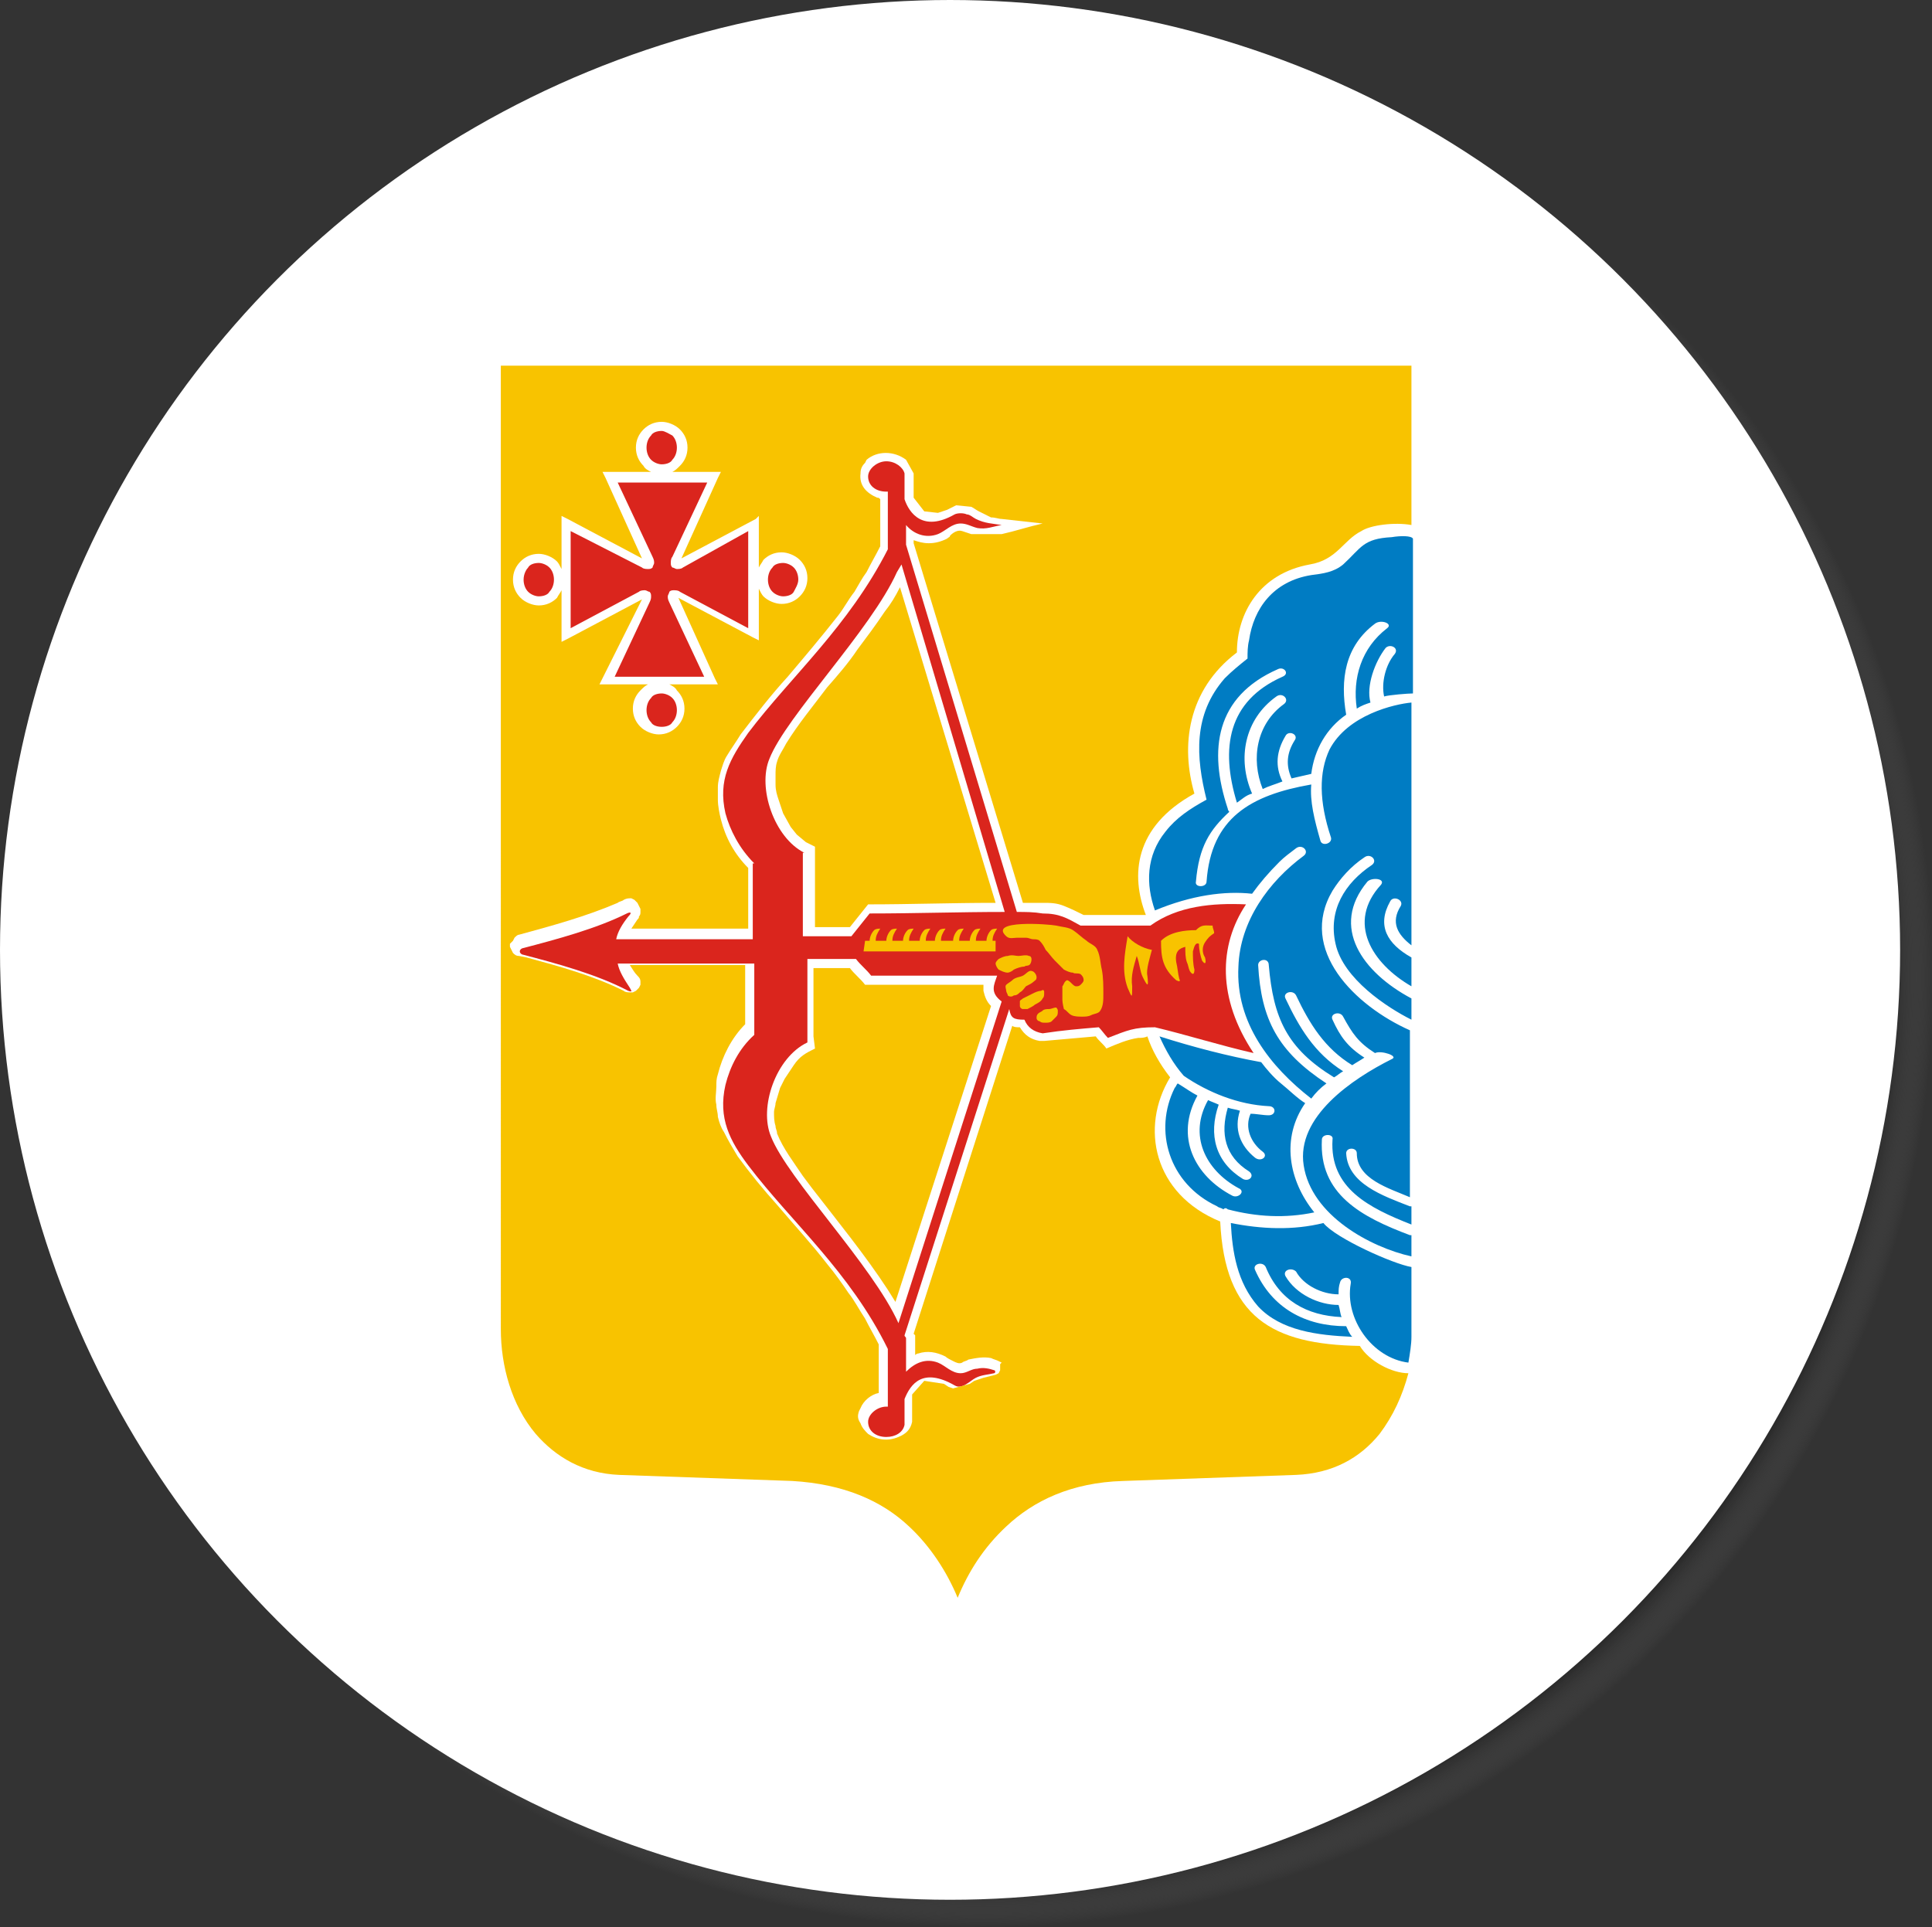 <?xml version="1.0" encoding="utf-8"?>
<!-- Generator: Adobe Illustrator 22.0.1, SVG Export Plug-In . SVG Version: 6.00 Build 0)  -->
<svg version="1.1" id="Слой_1" xmlns="http://www.w3.org/2000/svg" xmlns:xlink="http://www.w3.org/1999/xlink" x="0px" y="0px"
	 viewBox="0 0 127.3 127" style="enable-background:new 0 0 127.3 127;" xml:space="preserve">
<rect x="0" y="0" width="127.3" height="127" fill="#333333" stroke="none"/>
<style type="text/css">
	.st0{fill:url(#SVGID_1_);}
	.st1{fill:#FFFFFF;}
	.st2{fill-rule:evenodd;clip-rule:evenodd;fill:#FFFFFF;}
	.st3{fill-rule:evenodd;clip-rule:evenodd;fill:#DA251D;}
	.st4{fill-rule:evenodd;clip-rule:evenodd;fill:#F8C300;}
	.st5{fill-rule:evenodd;clip-rule:evenodd;fill:#007CC3;}
</style>
<radialGradient id="SVGID_1_" cx="64.8" cy="-554.747" r="62.6" gradientTransform="matrix(1 0 0 -1 0 -490.347)" gradientUnits="userSpaceOnUse">
	<stop  offset="0.949" style="stop-color:#212121"/>
	<stop  offset="1" style="stop-color:#606060;stop-opacity:0"/>
</radialGradient>
<circle class="st0" cx="64.8" cy="64.4" r="62.6"/>
<circle class="st1" cx="62.6" cy="62.6" r="62.6"/>
<g>
	<path class="st2" d="M63.2,106.7h-0.9c-0.7-1.9-1.8-3.9-3.4-5.4c-1.7-1.5-3.9-2.6-7.1-2.7l-11.4-0.4c-2.7-0.1-4.8-1.3-6.2-3.1
		c-1.7-2.1-2.5-4.9-2.5-7.5V23.1c30.6,0,31.3,0,62.2,0v64.4c0,2.6-0.8,5.5-2.5,7.5c-1.4,1.8-3.5,3-6.2,3.1l-11.4,0.4
		c-3.2,0.1-5.5,1.2-7.1,2.7C65,102.8,63.9,104.8,63.2,106.7L63.2,106.7z"/>
	<path class="st3" d="M49.7,56.9L49.7,56.9L49.7,56.9c-1-1-1.6-2.2-1.9-3.3c-0.5-2.2,0.3-3.6,1.5-5.3c2.8-3.7,6.6-7,9.2-12.1
		c0-0.2,0-0.4,0-0.7c0-1,0-2.1,0-3.1c0,0-0.1,0-0.1,0c-0.7,0-1.2-0.4-1.2-1c0-0.5,0.6-1,1.2-1c0.6,0,1.1,0.4,1.2,0.8c0,0,0,0,0,0
		c0,0,0,0,0,0c0,0,0,0.1,0,0.1s0,0.1,0,0.1c0,0.5,0,1,0,1.5c0.3,0.9,1.2,2.2,3.3,1c0.2-0.1,0.6-0.1,0.8,0c0.2,0,0.4,0.2,0.6,0.3
		c0.6,0.3,1.1,0.3,1.7,0.4c-0.6,0.1-1,0.3-1.6,0.2c-0.4-0.1-0.7-0.3-1.1-0.3c-0.6,0-1,0.5-1.5,0.7c-0.8,0.3-1.6,0-2.1-0.6
		c0,0.4,0,0.9,0,1.3L67,60.1c0.6,0,1.1,0,1.7,0.1c1.1,0,1.6,0.3,2.5,0.8c1.5,0,3,0,4.6,0c1.8-1.3,4.1-1.5,6.3-1.4
		c-1.8,2.7-1.9,6.2,0.5,9.8c-2.2-0.5-4.4-1.2-6.5-1.7c-1.4,0-1.8,0.2-3.1,0.7c-0.2-0.2-0.4-0.5-0.6-0.7c-1.2,0.1-2.4,0.2-3.7,0.4
		c-0.6-0.1-1-0.4-1.2-0.9c-0.7,0-0.9-0.1-1-0.7l-6.9,21.5c0,0.1,0.1,0.1,0.1,0.2c0,0.8,0,1.5,0,2.2c0.6-0.6,1.3-0.9,2.1-0.6
		c0.5,0.2,0.9,0.7,1.5,0.7c0.4,0,0.7-0.3,1.1-0.3c0.4-0.1,0.8,0,1.1,0.1c0.1,0,0.1,0.2,0,0.2c-0.4,0.1-0.8,0.1-1.2,0.3
		c-0.4,0.2-0.9,0.8-1.4,0.5c-2.1-1.2-2.9-0.1-3.3,0.9c0,0.5,0,1,0,1.5c0,0,0,0.1,0,0.1c0,0,0,0.1,0,0.1c0,0,0,0,0,0c0,0,0,0,0,0
		c-0.1,0.5-0.6,0.8-1.2,0.8c-0.7,0-1.2-0.4-1.2-1c0-0.5,0.6-1,1.2-1c0,0,0.1,0,0.1,0c0-1.2,0-2.7,0-3.8c-2.5-5.1-6.4-8.4-9.2-12.1
		c-1.2-1.6-2-3.1-1.5-5.3c0.3-1.2,0.9-2.4,1.9-3.3l0,0v-4.7h-9c0.1,0.5,0.4,1,0.8,1.6c0.1,0.2,0.2,0.3-0.1,0.2
		c-2.1-1.1-4.7-1.8-7-2.4c-0.2-0.1-0.2-0.3,0-0.4c2.3-0.6,4.9-1.3,6.9-2.3c0.2-0.1,0.4-0.1,0.1,0.2c-0.4,0.5-0.7,1-0.8,1.5h9V56.9
		L49.7,56.9z M59.4,37.2l-0.3,0.5c-1.7,3.8-7.3,9.5-8.4,12.3c-0.8,1.9,0.3,5.2,2.3,6.2l-0.1,0c0,0,0,0,0,0l0,0v0c0,0,0,0,0,0l0,0
		v5.5c1.2,0,2.6,0,3.2,0c0.4-0.5,0.8-1,1.2-1.5c3,0,5.9-0.1,8.9-0.1L59.4,37.2L59.4,37.2z M59.2,87.2c-1.7-3.8-7.3-9.5-8.4-12.3
		c-0.8-1.9,0.3-5.2,2.4-6.2l0,0l0,0v-5.5c1.2,0,2.6,0,3.2,0c0.3,0.4,0.7,0.7,1,1.1c2.7,0,5.7,0,8.3,0c-0.2,0.6-0.5,1.1,0.3,1.7
		L59.2,87.2L59.2,87.2z"/>
	<path class="st4" d="M69.1,66.5c-0.1,0-0.3,0-0.4,0.1c-0.1,0.1-0.2,0.1-0.3,0.2c-0.1,0.1-0.1,0.2-0.1,0.3c0,0.1,0.1,0.2,0.2,0.2
		c0.1,0.1,0.2,0.1,0.4,0.1c0.1,0,0.3,0,0.4-0.1c0.1-0.1,0.2-0.2,0.3-0.3c0.1-0.1,0.1-0.2,0.1-0.4c0-0.1-0.1-0.2-0.1-0.2
		C69.4,66.4,69.3,66.5,69.1,66.5L69.1,66.5z"/>
	<path class="st4" d="M68.6,65.3c-0.2,0-0.4,0.1-0.6,0.2c-0.2,0.1-0.4,0.2-0.6,0.3c-0.1,0.1-0.2,0.1-0.2,0.2c0,0.1,0,0.2,0,0.3
		c0,0.1,0.1,0.2,0.2,0.2c0.1,0,0.2,0,0.3,0c0.2-0.1,0.4-0.2,0.5-0.3c0.2-0.1,0.4-0.2,0.5-0.4c0.1-0.1,0.1-0.2,0.1-0.4
		c0-0.1,0-0.1-0.1-0.2C68.8,65.3,68.7,65.2,68.6,65.3L68.6,65.3z"/>
	<path class="st4" d="M67.4,64.3c-0.2,0.1-0.5,0.1-0.7,0.3c-0.1,0.1-0.3,0.2-0.4,0.3c-0.1,0.1,0,0.3,0,0.4c0,0.1,0.1,0.2,0.1,0.3
		c0.1,0.1,0.3,0.1,0.4,0c0.2,0,0.3-0.1,0.4-0.2c0.2-0.1,0.3-0.3,0.4-0.4c0.2-0.1,0.4-0.2,0.5-0.3c0.1-0.1,0.2-0.1,0.2-0.3
		c0-0.2-0.2-0.4-0.3-0.4C67.8,63.9,67.6,64.2,67.4,64.3L67.4,64.3z"/>
	<path class="st4" d="M67.8,63c-0.2-0.1-0.5,0-0.7,0c-0.2,0-0.4-0.1-0.7,0c-0.2,0-0.4,0.1-0.6,0.2c-0.1,0.1-0.2,0.2-0.2,0.3
		c0,0.1,0.1,0.3,0.2,0.4c0.2,0.1,0.4,0.2,0.6,0.2c0.1,0,0.3-0.1,0.4-0.2c0.2-0.1,0.5-0.2,0.7-0.2c0.1-0.1,0.3,0,0.4-0.2
		C68,63.3,68,63,67.8,63L67.8,63z"/>
	<path class="st4" d="M69.6,61c0.4,0.1,0.8,0.1,1.1,0.3c0.3,0.2,0.6,0.5,0.9,0.7c0.2,0.2,0.6,0.3,0.7,0.6c0.2,0.4,0.2,0.9,0.3,1.3
		c0.1,0.5,0.1,1.1,0.1,1.6c0,0.4,0,0.8-0.2,1.1c-0.1,0.2-0.4,0.2-0.6,0.3c-0.2,0.1-0.4,0.1-0.6,0.1c-0.2,0-0.5,0-0.7-0.1
		c-0.2-0.1-0.3-0.3-0.5-0.4c0,0-0.1-0.4-0.1-0.6c0-0.1,0-0.9,0-0.9c0.1-0.1,0.1-0.3,0.3-0.4c0.1,0,0.2,0.1,0.3,0.2
		c0.1,0.1,0.2,0.2,0.3,0.2c0.1,0,0.2,0,0.3-0.1c0.1-0.1,0.2-0.2,0.2-0.3c0-0.2-0.1-0.3-0.2-0.4c-0.2-0.1-0.4,0-0.5-0.1
		c-0.2,0-0.4-0.1-0.6-0.2c-0.2-0.2-0.4-0.4-0.6-0.6c-0.2-0.2-0.4-0.5-0.6-0.7c-0.1-0.2-0.2-0.4-0.4-0.6c-0.1-0.1-0.3-0.1-0.4-0.1
		c-0.2,0-0.3-0.1-0.5-0.1c-0.2,0-0.4,0-0.6,0c-0.2,0-0.5,0.1-0.7-0.1C65.1,60.6,69.1,60.9,69.6,61L69.6,61z"/>
	<path class="st4" d="M76.5,62c0.6-0.6,1.6-0.7,2.3-0.7c0.4-0.4,0.6-0.3,1.1-0.3c0,0.2,0.1,0.3,0.1,0.5c-0.3,0.2-0.4,0.3-0.6,0.6
		c-0.2,0.3-0.2,0.7,0,1c0.1,0.4,0,0.5-0.2,0.2c-0.1-0.3-0.2-0.7-0.2-1.1c-0.2-0.1-0.3,0.1-0.4,0.5c0,0.4,0,0.8,0.1,1.2
		c0,0.3-0.1,0.4-0.3,0.1c-0.1-0.2-0.1-0.4-0.2-0.6c-0.1-0.3-0.1-0.6-0.1-1c-0.4,0.1-0.7,0.3-0.6,1c0.1,0.4,0.1,0.7,0.2,1.1
		c0.1,0.2,0,0.2-0.2,0.1C76.6,63.8,76.5,63.1,76.5,62L76.5,62z"/>
	<path class="st4" d="M74.3,61.7c-0.2,1.2-0.4,2.3,0,3.4c0.3,0.7,0.3,0.7,0.3-0.1c-0.1-0.7,0.1-1.3,0.3-2c0.2,0.5,0.2,1,0.4,1.4
		c0.3,0.6,0.4,0.7,0.3-0.1c-0.1-0.4,0.2-1.3,0.3-1.7C75.3,62.5,74.6,62.1,74.3,61.7L74.3,61.7z"/>
	<path class="st4" d="M56.9,62.7h8.7V62h-0.2c0-0.3,0.1-0.5,0.3-0.8c-0.1,0-0.3,0-0.4,0.1c-0.2,0.2-0.3,0.5-0.3,0.7h-0.7
		c0-0.3,0.1-0.5,0.3-0.8c-0.1,0-0.3,0-0.4,0.1c-0.2,0.2-0.3,0.5-0.3,0.7h-0.7c0-0.3,0.1-0.5,0.3-0.8c-0.1,0-0.3,0-0.4,0.1
		c-0.2,0.2-0.3,0.5-0.3,0.7H62c0-0.3,0.1-0.5,0.3-0.8c-0.1,0-0.3,0-0.4,0.1c-0.2,0.2-0.3,0.5-0.3,0.7H61c0-0.3,0.1-0.5,0.3-0.8
		c-0.1,0-0.3,0-0.4,0.1c-0.2,0.2-0.3,0.5-0.3,0.7h-0.7c0-0.3,0.1-0.5,0.3-0.8c-0.1,0-0.3,0-0.4,0.1c-0.2,0.2-0.3,0.5-0.3,0.7h-0.7
		c0-0.3,0.1-0.5,0.3-0.8c-0.1,0-0.3,0-0.4,0.1c-0.2,0.2-0.3,0.5-0.3,0.7h-0.7c0-0.3,0.1-0.5,0.3-0.8c-0.1,0-0.3,0-0.4,0.1
		c-0.2,0.2-0.3,0.5-0.3,0.7H57L56.9,62.7L56.9,62.7z"/>
	<path class="st3" d="M42.8,39.7l-2.3,4.9h5.9l-2.3-4.9c-0.1-0.2-0.1-0.3-0.1-0.4c0-0.1,0.1-0.2,0.1-0.3c0.1-0.1,0.2-0.1,0.3-0.1
		c0.1,0,0.3,0,0.4,0.1l4.5,2.4V35L45,37.4c-0.1,0.1-0.3,0.1-0.4,0.1c-0.1,0-0.2-0.1-0.3-0.1c-0.1-0.1-0.1-0.2-0.1-0.3
		c0-0.1,0-0.3,0.1-0.4l2.3-4.9h-5.9l2.3,4.9c0.1,0.2,0.1,0.3,0.1,0.4c0,0.1-0.1,0.2-0.1,0.3l0,0c-0.1,0.1-0.2,0.1-0.3,0.1
		c-0.1,0-0.3,0-0.4-0.1L37.6,35v6.4l4.5-2.4c0.1-0.1,0.3-0.1,0.4-0.1c0.1,0,0.2,0.1,0.3,0.1c0.1,0.1,0.1,0.2,0.1,0.3
		C42.9,39.4,42.9,39.5,42.8,39.7L42.8,39.7z"/>
	<path class="st3" d="M43.6,28.4c-0.3,0-0.6,0.1-0.7,0.3c-0.2,0.2-0.3,0.5-0.3,0.8c0,0.3,0.1,0.6,0.3,0.8c0.2,0.2,0.5,0.3,0.7,0.3
		c0.3,0,0.6-0.1,0.7-0.3c0.2-0.2,0.3-0.5,0.3-0.8c0-0.3-0.1-0.6-0.3-0.8C44.1,28.6,43.8,28.4,43.6,28.4L43.6,28.4z"/>
	<path class="st3" d="M52.6,38.2c0-0.3-0.1-0.6-0.3-0.8c-0.2-0.2-0.5-0.3-0.7-0.3c-0.3,0-0.6,0.1-0.7,0.3c-0.2,0.2-0.3,0.5-0.3,0.8
		c0,0.3,0.1,0.6,0.3,0.8c0.2,0.2,0.5,0.3,0.7,0.3c0.3,0,0.6-0.1,0.7-0.3C52.4,38.8,52.6,38.5,52.6,38.2L52.6,38.2z"/>
	<path class="st3" d="M43.6,47.9c0.3,0,0.6-0.1,0.7-0.3c0.2-0.2,0.3-0.5,0.3-0.8c0-0.3-0.1-0.6-0.3-0.8c-0.2-0.2-0.5-0.3-0.7-0.3
		c-0.3,0-0.6,0.1-0.7,0.3c-0.2,0.2-0.3,0.5-0.3,0.8c0,0.3,0.1,0.6,0.3,0.8C43,47.8,43.3,47.9,43.6,47.9L43.6,47.9z"/>
	<path class="st3" d="M34.5,38.2c0,0.3,0.1,0.6,0.3,0.8c0.2,0.2,0.5,0.3,0.7,0.3c0.3,0,0.6-0.1,0.7-0.3c0.2-0.2,0.3-0.5,0.3-0.8
		c0-0.3-0.1-0.6-0.3-0.8c-0.2-0.2-0.5-0.3-0.7-0.3c-0.3,0-0.6,0.1-0.7,0.3C34.7,37.5,34.5,37.8,34.5,38.2L34.5,38.2z"/>
	<path class="st4" d="M93,34.6c-1.1-0.2-2.7,0-3.3,0.4c-1.2,0.6-1.6,1.9-3.4,2.2c-3.3,0.6-4.8,3.2-4.8,5.8c-3.3,2.5-3.7,6.2-2.8,9.3
		c-4,2.2-4.2,5.4-3.2,8h-4.1c-0.4-0.2-0.8-0.4-1.3-0.6c-0.5-0.2-0.9-0.2-1.4-0.2c-0.4,0-0.9,0-1.3,0l-7.2-23.7c0-0.1,0-0.1,0-0.2
		c0.3,0.1,0.6,0.2,1,0.2c0.4,0,0.8-0.1,1.2-0.3c0.1-0.1,0.2-0.1,0.2-0.2c0.2-0.2,0.5-0.4,0.8-0.3l0.6,0.2l2,0
		c0.9-0.2,1.8-0.5,2.7-0.7L66,34.2c-0.2,0-0.4-0.1-0.7-0.1L65.1,34l-0.6-0.3c-0.2-0.1-0.3-0.2-0.5-0.3l-1-0.1l-0.6,0.3l-0.6,0.2
		l-0.9-0.1l-0.7-0.9v-1.3l0-0.3l-0.5-0.9c-0.8-0.6-1.9-0.6-2.6,0L57,30.5c-0.2,0.2-0.3,0.4-0.3,0.7c-0.1,0.8,0.4,1.3,1.1,1.6
		c0.1,0,0.1,0,0.2,0.1V36c-0.3,0.6-0.6,1.1-0.9,1.7c-0.3,0.4-0.5,0.8-0.8,1.3c-0.4,0.5-0.7,1.1-1.1,1.6c-1.1,1.4-2.2,2.7-3.3,4
		c-1.1,1.2-2.1,2.5-3.1,3.8c-0.3,0.5-0.6,0.9-0.9,1.4c-0.2,0.3-0.3,0.7-0.4,1c-0.1,0.4-0.2,0.7-0.2,1.1c0,0.3,0,0.5,0,0.8
		c0,0.4,0.1,0.9,0.2,1.3c0.3,1.2,0.9,2.3,1.8,3.2v4h-7.7l0.4-0.6c0.1-0.1,0.1-0.1,0.1-0.2c0.1-0.1,0.1-0.2,0.1-0.3l0-0.2L42,59.5
		l-0.2-0.2l-0.2-0.1c-0.2,0-0.3,0-0.5,0.1c-0.1,0.1-0.3,0.1-0.4,0.2c-2.1,0.9-4.3,1.5-6.5,2.1c-0.1,0-0.2,0.1-0.3,0.2L33.8,62
		l-0.1,0.1l-0.1,0.1l0,0.1l0,0.1l0.1,0.2l0.1,0.2c0.1,0.1,0.2,0.2,0.4,0.2l0.5,0.1c2.2,0.6,4.4,1.2,6.4,2.2c0.1,0.1,0.3,0.1,0.4,0.1
		l0.2,0l0.2-0.1l0.2-0.2l0.1-0.2l0-0.2c0-0.2-0.1-0.3-0.2-0.4c-0.2-0.2-0.3-0.4-0.5-0.7h7.6v3.9c-0.9,0.9-1.5,2.1-1.8,3.3
		c-0.1,0.3-0.1,0.5-0.1,0.8c0,0.4-0.1,0.8,0,1.2c0,0.3,0.1,0.5,0.1,0.8c0.1,0.4,0.2,0.7,0.4,1c0.3,0.6,0.6,1.1,0.9,1.6
		c0.8,1.1,1.7,2.2,2.6,3.2c1.1,1.3,2.3,2.6,3.3,3.9c0.5,0.6,1,1.3,1.4,1.9c0.4,0.5,0.7,1.1,1.1,1.7c0.3,0.6,0.6,1.1,0.9,1.7v3.2
		c-0.5,0.1-1,0.5-1.2,1l-0.1,0.2c-0.1,0.3-0.1,0.5,0.1,0.8c0.1,0.3,0.3,0.5,0.5,0.7c0.6,0.4,1.3,0.5,2,0.2c0.5-0.2,0.8-0.5,0.9-1
		c0-0.1,0-0.1,0-0.2c0-0.1,0-0.2,0-0.3l0-1.3l0.8-0.9l1.3,0.2l0.3,0.2l0.3,0.1l1.1-0.3l0.3-0.2l0.6-0.2l0.8-0.2l0.2-0.1l0.1-0.2
		l0-0.2l0-0.2L66,89.8l-0.2-0.1c-0.2-0.1-0.3-0.1-0.5-0.2c-0.5-0.1-1,0-1.5,0.1c-0.1,0.1-0.3,0.1-0.4,0.2c-0.2,0.1-0.4,0-0.6-0.1
		c-0.2-0.1-0.4-0.2-0.5-0.3c-0.6-0.3-1.2-0.4-1.8-0.2c-0.1,0-0.2,0.1-0.2,0.1V88l-0.1-0.1l6.5-20.3c0.1,0.1,0.3,0.1,0.5,0.1
		c0.3,0.5,0.7,0.8,1.3,0.9c0.1,0,0.2,0,0.3,0c1.1-0.1,2.3-0.2,3.4-0.3c0.2,0.3,0.5,0.5,0.7,0.8c0.7-0.3,1.4-0.6,2.1-0.7
		c0.2,0,0.4,0,0.6-0.1c0.3,0.9,0.8,1.8,1.5,2.7c-2,3.3-1.1,7.7,3.3,9.5c0.3,6.3,3.4,8.1,9.2,8.2c0.6,1,2.1,1.8,3.2,1.8
		c-0.4,1.5-1,2.8-1.9,4c-1.3,1.6-3.1,2.6-5.5,2.7l-11.4,0.4c-3.4,0.1-5.9,1.3-7.7,3c-1.5,1.4-2.5,3-3.2,4.7
		c-0.7-1.7-1.8-3.4-3.2-4.7c-1.8-1.7-4.3-2.8-7.7-3l-11.4-0.4c-2.4-0.1-4.2-1.2-5.5-2.7c-1.6-1.9-2.3-4.5-2.3-6.9V24.1H93V34.6
		L93,34.6z M42.3,39.5l-4.9,2.6l-0.4,0.2v-3.4c-0.1,0.2-0.2,0.3-0.3,0.5c-0.3,0.3-0.7,0.5-1.2,0.5c-0.4,0-0.9-0.2-1.2-0.5
		c-0.3-0.3-0.5-0.7-0.5-1.2c0-0.5,0.2-0.9,0.5-1.2c0.3-0.3,0.7-0.5,1.2-0.5c0.4,0,0.9,0.2,1.2,0.5c0.1,0.1,0.2,0.3,0.3,0.5V34
		l0.4,0.2l4.9,2.6l-2.4-5.3l-0.2-0.4h3.2c-0.2-0.1-0.4-0.2-0.5-0.4c-0.3-0.3-0.5-0.7-0.5-1.2c0-0.5,0.2-0.9,0.5-1.2
		c0.3-0.3,0.7-0.5,1.2-0.5c0.4,0,0.9,0.2,1.2,0.5c0.3,0.3,0.5,0.7,0.5,1.2c0,0.5-0.2,0.9-0.5,1.2c-0.2,0.2-0.3,0.3-0.5,0.4h3.2
		l-0.2,0.4l-2.4,5.3l4.9-2.6L50,34v3.4c0.1-0.2,0.2-0.3,0.3-0.5c0.3-0.3,0.7-0.5,1.2-0.5c0.4,0,0.9,0.2,1.2,0.5
		c0.3,0.3,0.5,0.7,0.5,1.2c0,0.5-0.2,0.9-0.5,1.2c-0.3,0.3-0.7,0.5-1.2,0.5c-0.4,0-0.9-0.2-1.2-0.5c-0.1-0.1-0.2-0.3-0.3-0.5v3.4
		l-0.4-0.2l-4.9-2.6l2.4,5.3l0.2,0.4h-3.2c0.2,0.1,0.4,0.2,0.5,0.4c0.3,0.3,0.5,0.7,0.5,1.2c0,0.5-0.2,0.9-0.5,1.2
		c-0.3,0.3-0.7,0.5-1.2,0.5c-0.4,0-0.9-0.2-1.2-0.5c-0.3-0.3-0.5-0.7-0.5-1.2c0-0.5,0.2-0.9,0.5-1.2c0.2-0.2,0.3-0.3,0.5-0.4h-3.2
		l0.2-0.4L42.3,39.5L42.3,39.5z M51.4,53l0.2,0.6l0.5,0.9l0.4,0.5l0.6,0.5l0.6,0.3l0,0.8v4.5H56c0.4-0.5,0.8-1,1.2-1.5
		c2.8,0,5.5-0.1,8.3-0.1l0.1,0l-6.3-20.8c-0.3,0.6-0.6,1.1-1,1.6c-0.6,0.9-1.2,1.7-1.8,2.5c-0.6,0.9-1.3,1.7-2,2.5
		c-0.9,1.2-1.9,2.4-2.7,3.7c-0.2,0.4-0.5,0.8-0.6,1.2c-0.1,0.3-0.1,0.6-0.1,0.9c0,0.2,0,0.4,0,0.6c0,0.4,0.1,0.7,0.2,1L51.4,53
		L51.4,53z M53.7,69.1c-0.6,0.3-1,0.5-1.4,1.1c-0.2,0.3-0.4,0.6-0.6,0.9c-0.1,0.2-0.2,0.4-0.3,0.6c-0.1,0.3-0.2,0.7-0.3,1
		c0,0.2-0.1,0.4-0.1,0.6c0,0.3,0,0.6,0.1,0.9c0,0.2,0.1,0.3,0.1,0.5c0.4,1,1.1,1.9,1.7,2.8l0.6,0.8c1.7,2.2,3.5,4.4,5,6.7l0.5,0.8
		l6.3-19.5c-0.3-0.3-0.4-0.6-0.5-1c0-0.1,0-0.3,0-0.4l-7.8,0c-0.3-0.4-0.7-0.7-1-1.1h-2.4v4.5L53.7,69.1L53.7,69.1z"/>
	<path class="st5" d="M84.5,54.7c-1.8,0.1-3.1,2.2-3.4,3.8c-0.1,0.4-0.8,0.3-0.7-0.1c0.4-1.9,2-4.1,4.1-4.3
		C84.9,54.1,85,54.7,84.5,54.7L84.5,54.7z"/>
	<path class="st5" d="M88.5,37.2c-0.6,0.5-1.3,0.6-2.1,0.7c-2.5,0.4-3.8,2.2-4.1,4.3c-0.1,0.4-0.1,0.8-0.1,1.2
		c-0.5,0.4-1,0.8-1.5,1.3c-2.1,2.4-1.9,5.2-1.2,8c-1.1,0.6-2,1.2-2.7,2.1c-1.3,1.6-1.3,3.5-0.7,5.2c2.4-1,4.6-1.3,6.4-1.1
		c0.5-0.7,1.1-1.4,1.8-2.1c0.3-0.3,0.7-0.6,1.1-0.9c0.4-0.3,0.9,0.2,0.5,0.5c-2.3,1.7-4.2,4.3-4.3,7.3c-0.2,3.7,2.1,6.6,4.8,8.7
		c0.3-0.4,0.6-0.7,1-1c-3.2-2.1-4.3-4.2-4.5-7.8c0-0.4,0.7-0.5,0.7,0c0.3,3.5,1.2,5.5,4.3,7.4c0.2-0.1,0.4-0.3,0.6-0.4
		c-1.9-1.2-2.9-2.9-3.8-4.8c-0.2-0.4,0.5-0.6,0.7-0.2c0.9,1.9,1.9,3.5,3.7,4.6c0.3-0.2,0.5-0.3,0.8-0.5c-1.1-0.7-1.6-1.4-2.1-2.5
		c-0.2-0.4,0.5-0.6,0.7-0.2c0.6,1.1,1,1.7,2.1,2.4c0.4-0.2,1.6,0.2,1.1,0.4c-2.6,1.3-6.3,3.8-5.8,7c0.5,3.3,4.4,5.4,7.1,6v-1.4
		c0,0-0.1,0-0.1,0c-3.2-1.2-6-2.7-5.8-6.3c0-0.4,0.8-0.4,0.7,0c-0.2,3.2,2.4,4.5,5.2,5.6v-1.2c0,0-0.1,0-0.1,0
		c-1.8-0.7-4.1-1.5-4.2-3.5c0-0.4,0.7-0.4,0.7,0c0,1.7,2.1,2.3,3.5,2.9V67.9c-3.6-1.6-7.4-5.3-5.1-9.2c0.5-0.8,1.2-1.6,2.1-2.2
		c0.4-0.3,0.9,0.2,0.5,0.5c-1.8,1.2-2.9,3-2.4,5.2c0.5,2.3,3.4,4.2,5,5v-1.4c-3.2-1.7-5.4-4.7-2.9-7.7c0.3-0.3,1.2-0.2,0.9,0.2
		c-2.3,2.5-0.6,5.2,2,6.7v-1.9c-1.6-0.9-2.3-2.1-1.4-3.7c0.2-0.4,0.9-0.1,0.7,0.3c-0.7,1.1-0.2,1.9,0.7,2.6v-16
		c-1.1,0.1-4.2,0.8-5.4,3.1c-0.7,1.5-0.7,3.4,0.1,5.8c0.1,0.4-0.6,0.6-0.7,0.2c-0.4-1.4-0.7-2.6-0.6-3.7c-4,0.7-6.6,2.2-6.9,6.4
		c0,0.4-0.8,0.4-0.7,0c0.2-2.3,0.9-3.4,2.2-4.6c0,0-0.1-0.1-0.1-0.2c-1.3-3.9-0.8-7.4,3.3-9.2c0.4-0.2,0.8,0.3,0.3,0.5
		c-3.6,1.6-4.1,4.7-3,8.3c0.3-0.2,0.6-0.5,1-0.6c-1-2.3-0.5-4.9,1.6-6.4c0.4-0.3,0.9,0.2,0.5,0.5c-1.8,1.3-2.2,3.6-1.4,5.6
		c0.4-0.2,0.8-0.3,1.3-0.5c-0.5-1-0.4-2,0.2-3c0.2-0.4,0.9-0.1,0.6,0.3c-0.5,0.8-0.6,1.6-0.2,2.5c0.4-0.1,0.9-0.2,1.3-0.3
		c0.2-1.6,1-3,2.3-3.9c-0.4-2.3-0.1-4.5,1.9-6c0.4-0.3,1.2,0,0.8,0.3c-1.7,1.3-2.3,3.3-2,5.3c0.3-0.2,0.6-0.3,0.9-0.4
		c-0.3-1.1,0.3-2.7,1-3.6c0.3-0.3,0.9,0,0.6,0.4c-0.6,0.7-0.9,1.9-0.7,2.8c0.3-0.1,1.6-0.2,1.9-0.2l0-10.2c-0.1-0.2-0.8-0.2-1.4-0.1
		C89.8,35.5,89.7,36.1,88.5,37.2L88.5,37.2z M76.4,68.3c0.4,0.9,0.9,1.8,1.6,2.6c0,0,0,0,0,0c1.6,1.1,3.6,1.9,5.6,2
		c0.5,0,0.5,0.6,0,0.6c-0.4,0-0.8-0.1-1.2-0.1c-0.4,0.9,0,1.9,0.8,2.5c0.4,0.3-0.1,0.7-0.5,0.4c-1-0.8-1.4-1.9-1-3.1
		c-0.3-0.1-0.5-0.1-0.8-0.2c-0.5,1.7-0.2,3.2,1.4,4.2c0.4,0.3,0,0.7-0.4,0.5c-1.8-1.1-2.3-2.9-1.6-4.9c-0.2-0.1-0.5-0.2-0.7-0.3
		c-1.3,2.3-0.2,4.6,2,5.8c0.5,0.2,0,0.7-0.4,0.5c-2.5-1.3-3.8-3.9-2.3-6.6c-0.4-0.2-0.8-0.5-1.3-0.8c-0.1,0.1-0.1,0.2-0.2,0.3
		c-1.4,2.8-0.4,6.3,2.8,7.8c0.1,0.1,0.3,0.1,0.4,0.2c0.1-0.1,0.2-0.1,0.3,0c1.9,0.5,3.8,0.6,5.7,0.2c-1.7-2.1-2.2-4.9-0.6-7.2
		c-0.5-0.3-1.1-0.9-1.6-1.3c-0.5-0.4-1-1-1.3-1.4C80.9,69.6,78.6,69,76.4,68.3L76.4,68.3z"/>
	<path class="st5" d="M92.8,89.8c0.1-0.6,0.2-1.2,0.2-1.7v-4.6c-1.2-0.2-5-1.9-5.8-2.9c-2,0.5-4.1,0.4-6.1,0
		c0.1,1.9,0.4,3.9,1.8,5.5c1.5,1.6,3.9,1.9,6.2,2c-0.2-0.2-0.3-0.5-0.4-0.7c-2.7,0-4.9-1.2-6-3.7c-0.2-0.4,0.5-0.6,0.7-0.2
		c0.9,2.2,2.7,3.2,5,3.3c-0.1-0.2-0.1-0.5-0.2-0.8c-1.3,0-2.8-0.7-3.5-1.9c-0.2-0.4,0.4-0.6,0.7-0.3c0.5,0.9,1.7,1.5,2.8,1.5
		c0-0.3,0-0.5,0.1-0.8c0.1-0.4,0.8-0.4,0.7,0.1C88.6,86.9,90.4,89.5,92.8,89.8L92.8,89.8z"/>
</g>
</svg>
